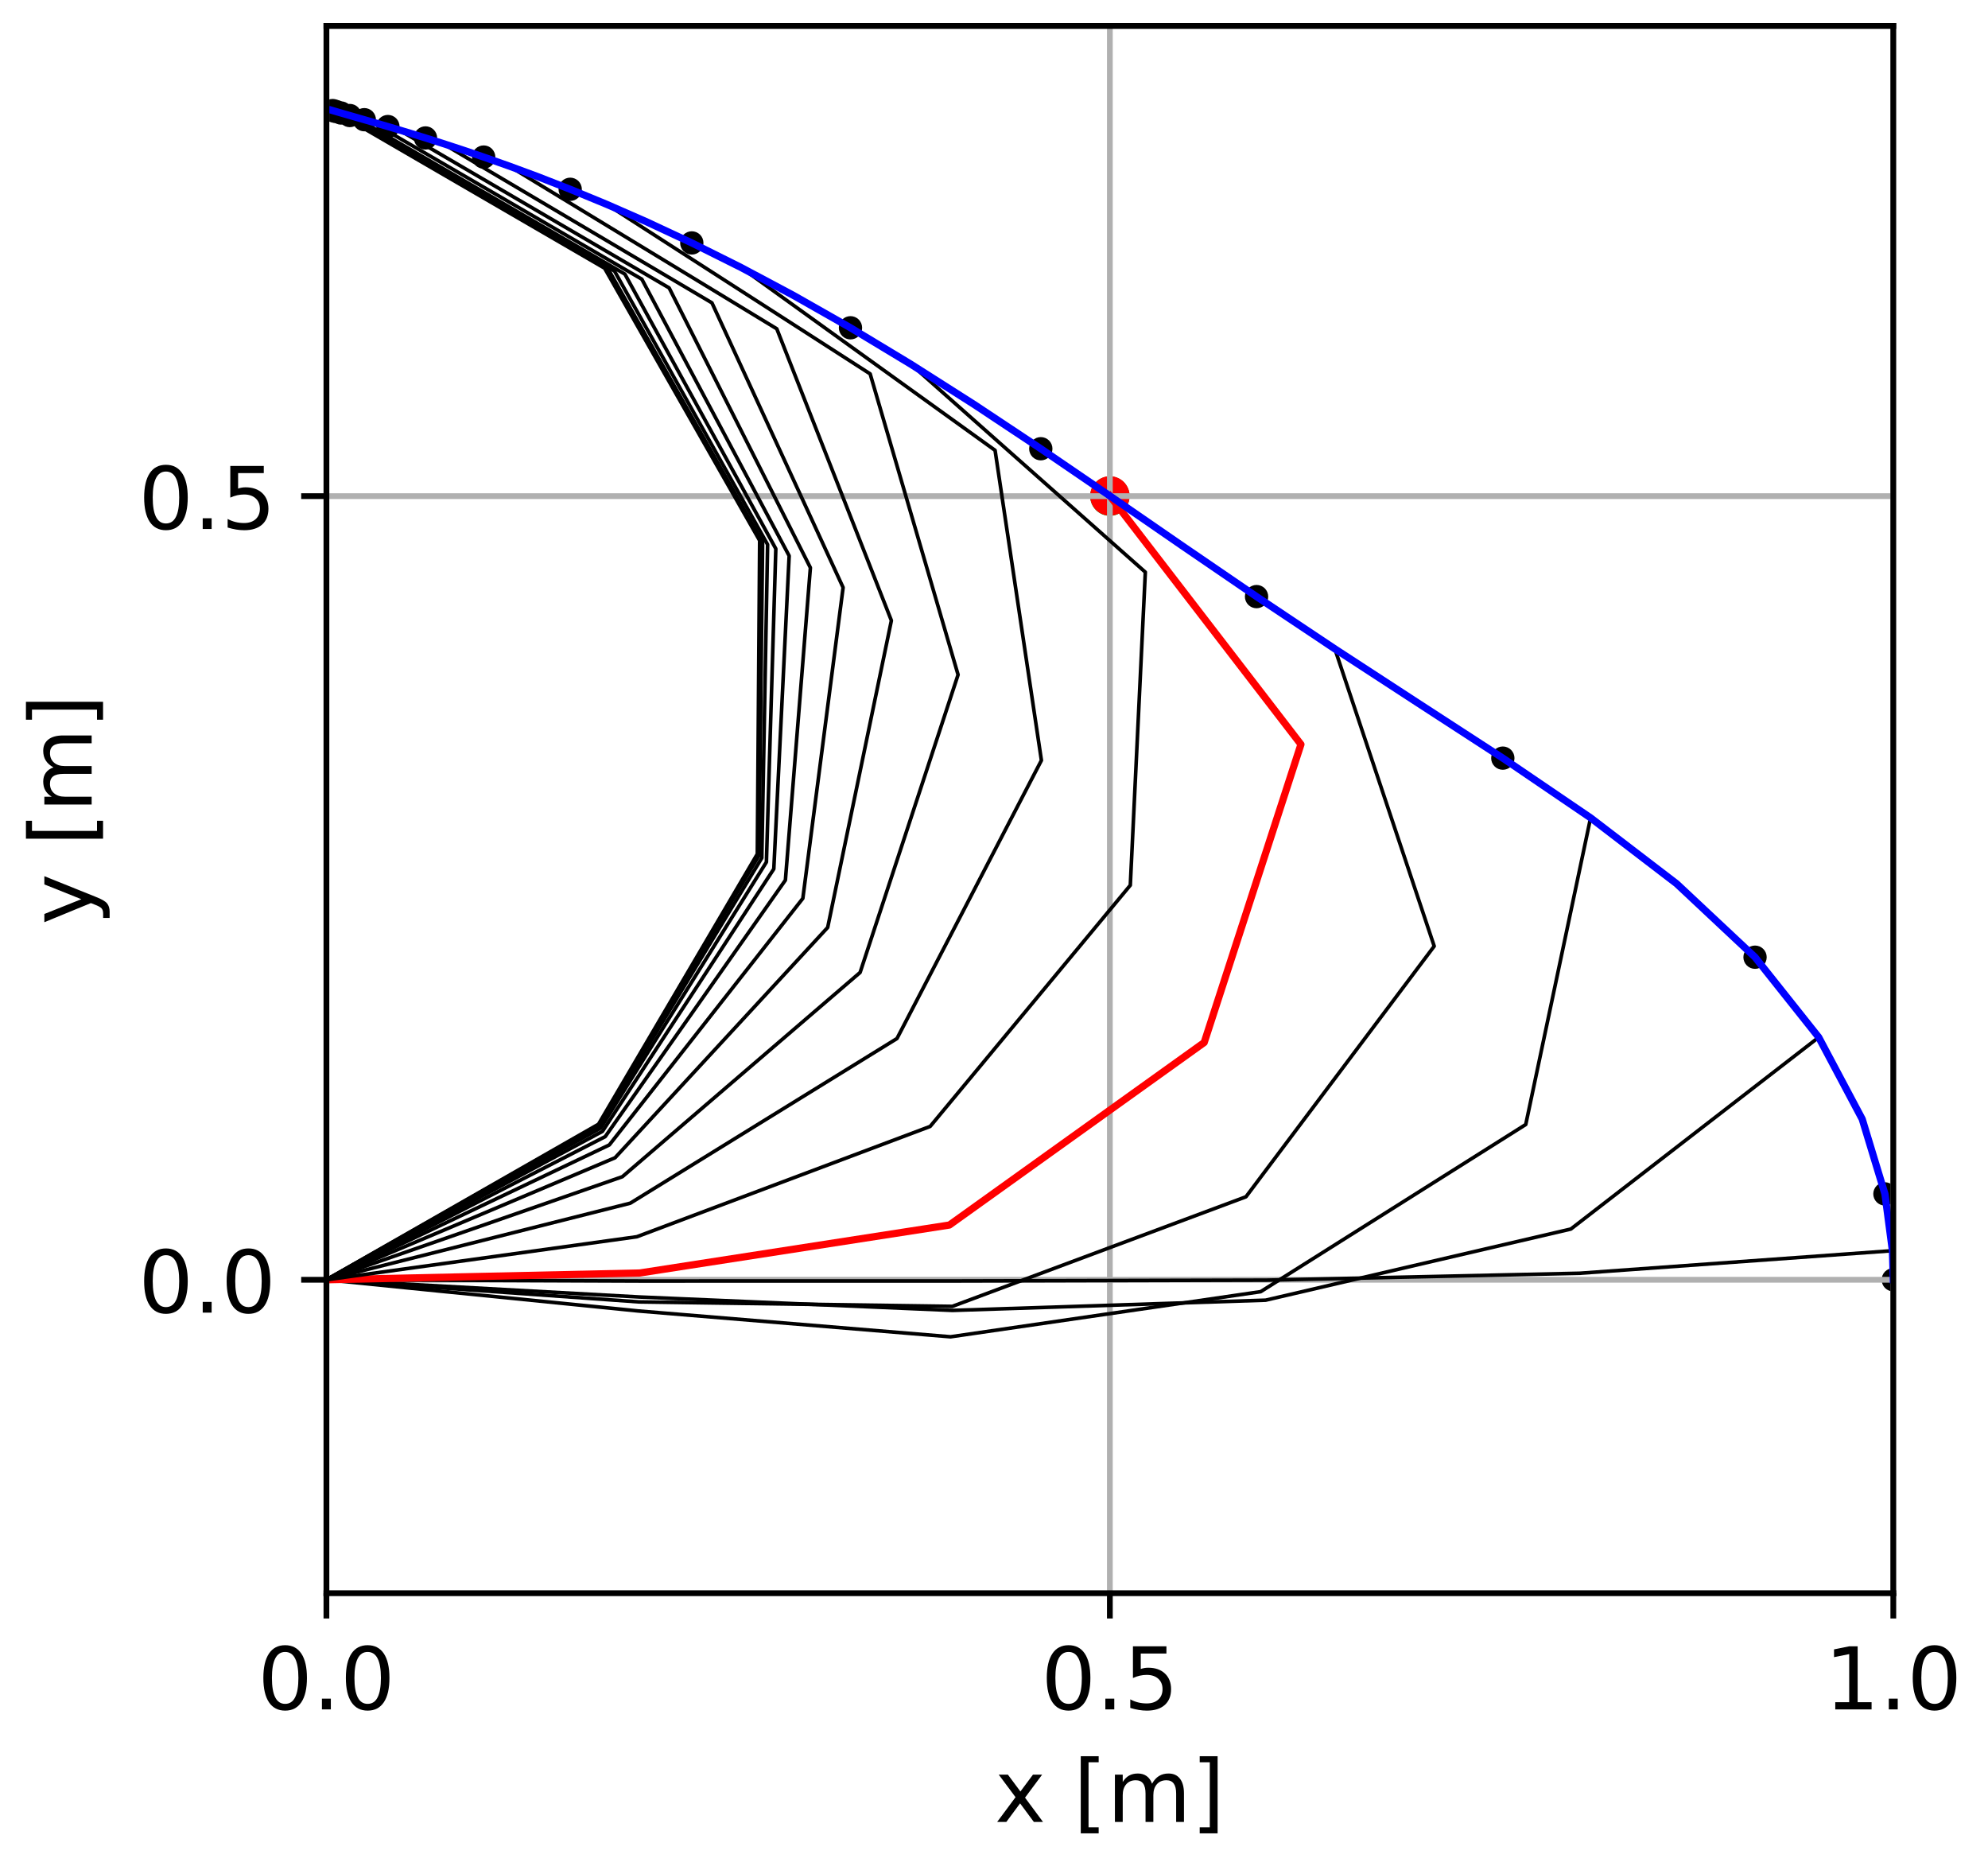 <?xml version="1.0" encoding="utf-8" standalone="no"?>
<!DOCTYPE svg PUBLIC "-//W3C//DTD SVG 1.1//EN"
  "http://www.w3.org/Graphics/SVG/1.1/DTD/svg11.dtd">
<!-- Created with matplotlib (https://matplotlib.org/) -->
<svg height="258.868pt" version="1.1" viewBox="0 0 275.879 258.868" width="275.879pt" xmlns="http://www.w3.org/2000/svg" xmlns:xlink="http://www.w3.org/1999/xlink">
 <defs>
  <style type="text/css">*{stroke-linecap:butt;stroke-linejoin:round;}</style>
 </defs>
 <g id="figure_1">
  <g id="patch_1">
   <path d="M 0 258.868 
L 275.879 258.868 
L 275.879 0 
L 0 0 
z
" style="fill:#ffffff;"/>
  </g>
  <g id="axes_1">
   <g id="patch_2">
    <path d="M 45.297 221.04 
L 262.738 221.04 
L 262.738 3.6 
L 45.297 3.6 
z
" style="fill:#ffffff;"/>
   </g>
   <g id="PathCollection_1">
    <defs>
     <path d="M 0 2.236 
C 0.593 2.236 1.162 2 1.581 1.581 
C 2 1.162 2.236 0.593 2.236 0 
C 2.236 -0.593 2 -1.162 1.581 -1.581 
C 1.162 -2 0.593 -2.236 0 -2.236 
C -0.593 -2.236 -1.162 -2 -1.581 -1.581 
C -2 -1.162 -2.236 -0.593 -2.236 0 
C -2.236 0.593 -2 1.162 -1.581 1.581 
C -1.162 2 -0.593 2.236 0 2.236 
z
" id="mae1413661a" style="stroke:#008000;"/>
    </defs>
    <g clip-path="url(#p954b5f2333)">
     <use style="fill:#008000;stroke:#008000;" x="154.018" xlink:href="#mae1413661a" y="68.832"/>
    </g>
   </g>
   <g id="PathCollection_2">
    <defs>
     <path d="M 0 1.118 
C 0.297 1.118 0.581 1 0.791 0.791 
C 1 0.581 1.118 0.297 1.118 0 
C 1.118 -0.297 1 -0.581 0.791 -0.791 
C 0.581 -1 0.297 -1.118 0 -1.118 
C -0.297 -1.118 -0.581 -1 -0.791 -0.791 
C -1 -0.581 -1.118 -0.297 -1.118 0 
C -1.118 0.297 -1 0.581 -0.791 0.791 
C -0.581 1 -0.297 1.118 0 1.118 
z
" id="me4c287e2e5" style="stroke:#000000;"/>
    </defs>
    <g clip-path="url(#p954b5f2333)">
     <use style="stroke:#000000;" x="262.738" xlink:href="#me4c287e2e5" y="177.552"/>
     <use style="stroke:#000000;" x="261.576" xlink:href="#me4c287e2e5" y="165.641"/>
     <use style="stroke:#000000;" x="243.551" xlink:href="#me4c287e2e5" y="132.8"/>
     <use style="stroke:#000000;" x="208.55" xlink:href="#me4c287e2e5" y="105.182"/>
     <use style="stroke:#000000;" x="174.374" xlink:href="#me4c287e2e5" y="82.771"/>
     <use style="stroke:#000000;" x="144.433" xlink:href="#me4c287e2e5" y="62.257"/>
     <use style="stroke:#000000;" x="118.023" xlink:href="#me4c287e2e5" y="45.476"/>
     <use style="stroke:#000000;" x="96.003" xlink:href="#me4c287e2e5" y="33.703"/>
     <use style="stroke:#000000;" x="79.128" xlink:href="#me4c287e2e5" y="26.262"/>
     <use style="stroke:#000000;" x="67.122" xlink:href="#me4c287e2e5" y="21.791"/>
     <use style="stroke:#000000;" x="59.046" xlink:href="#me4c287e2e5" y="19.139"/>
     <use style="stroke:#000000;" x="53.829" xlink:href="#me4c287e2e5" y="17.558"/>
     <use style="stroke:#000000;" x="50.555" xlink:href="#me4c287e2e5" y="16.606"/>
     <use style="stroke:#000000;" x="48.542" xlink:href="#me4c287e2e5" y="16.029"/>
     <use style="stroke:#000000;" x="47.325" xlink:href="#me4c287e2e5" y="15.678"/>
     <use style="stroke:#000000;" x="46.597" xlink:href="#me4c287e2e5" y="15.466"/>
     <use style="stroke:#000000;" x="46.165" xlink:href="#me4c287e2e5" y="15.339"/>
    </g>
   </g>
   <g id="PathCollection_3">
    <defs>
     <path d="M 0 2.236 
C 0.593 2.236 1.162 2 1.581 1.581 
C 2 1.162 2.236 0.593 2.236 0 
C 2.236 -0.593 2 -1.162 1.581 -1.581 
C 1.162 -2 0.593 -2.236 0 -2.236 
C -0.593 -2.236 -1.162 -2 -1.581 -1.581 
C -2 -1.162 -2.236 -0.593 -2.236 0 
C -2.236 0.593 -2 1.162 -1.581 1.581 
C -1.162 2 -0.593 2.236 0 2.236 
z
" id="mba12177715" style="stroke:#ff0000;"/>
    </defs>
    <g clip-path="url(#p954b5f2333)">
     <use style="fill:#ff0000;stroke:#ff0000;" x="154.022" xlink:href="#mba12177715" y="68.803"/>
    </g>
   </g>
   <g id="matplotlib.axis_1">
    <g id="xtick_1">
     <g id="line2d_1">
      <path clip-path="url(#p954b5f2333)" d="M 45.297 221.04 
L 45.297 3.6 
" style="fill:none;stroke:#b0b0b0;stroke-linecap:square;stroke-width:0.8;"/>
     </g>
     <g id="line2d_2">
      <defs>
       <path d="M 0 0 
L 0 3.5 
" id="m83633348b2" style="stroke:#000000;stroke-width:0.8;"/>
      </defs>
      <g>
       <use style="stroke:#000000;stroke-width:0.8;" x="45.297" xlink:href="#m83633348b2" y="221.04"/>
      </g>
     </g>
     <g id="text_1">
      <!-- 0.0 -->
      <g transform="translate(35.756 237.158)scale(0.12 -0.12)">
       <defs>
        <path d="M 31.781 66.406 
Q 24.172 66.406 20.328 58.906 
Q 16.5 51.422 16.5 36.375 
Q 16.5 21.391 20.328 13.891 
Q 24.172 6.391 31.781 6.391 
Q 39.453 6.391 43.281 13.891 
Q 47.125 21.391 47.125 36.375 
Q 47.125 51.422 43.281 58.906 
Q 39.453 66.406 31.781 66.406 
z
M 31.781 74.219 
Q 44.047 74.219 50.516 64.516 
Q 56.984 54.828 56.984 36.375 
Q 56.984 17.969 50.516 8.266 
Q 44.047 -1.422 31.781 -1.422 
Q 19.531 -1.422 13.062 8.266 
Q 6.594 17.969 6.594 36.375 
Q 6.594 54.828 13.062 64.516 
Q 19.531 74.219 31.781 74.219 
z
" id="DejaVuSans-48"/>
        <path d="M 10.688 12.406 
L 21 12.406 
L 21 0 
L 10.688 0 
z
" id="DejaVuSans-46"/>
       </defs>
       <use xlink:href="#DejaVuSans-48"/>
       <use x="63.623" xlink:href="#DejaVuSans-46"/>
       <use x="95.41" xlink:href="#DejaVuSans-48"/>
      </g>
     </g>
    </g>
    <g id="xtick_2">
     <g id="line2d_3">
      <path clip-path="url(#p954b5f2333)" d="M 154.018 221.04 
L 154.018 3.6 
" style="fill:none;stroke:#b0b0b0;stroke-linecap:square;stroke-width:0.8;"/>
     </g>
     <g id="line2d_4">
      <g>
       <use style="stroke:#000000;stroke-width:0.8;" x="154.018" xlink:href="#m83633348b2" y="221.04"/>
      </g>
     </g>
     <g id="text_2">
      <!-- 0.5 -->
      <g transform="translate(144.476 237.158)scale(0.12 -0.12)">
       <defs>
        <path d="M 10.797 72.906 
L 49.516 72.906 
L 49.516 64.594 
L 19.828 64.594 
L 19.828 46.734 
Q 21.969 47.469 24.109 47.828 
Q 26.266 48.188 28.422 48.188 
Q 40.625 48.188 47.75 41.5 
Q 54.891 34.812 54.891 23.391 
Q 54.891 11.625 47.562 5.094 
Q 40.234 -1.422 26.906 -1.422 
Q 22.312 -1.422 17.547 -0.641 
Q 12.797 0.141 7.719 1.703 
L 7.719 11.625 
Q 12.109 9.234 16.797 8.062 
Q 21.484 6.891 26.703 6.891 
Q 35.156 6.891 40.078 11.328 
Q 45.016 15.766 45.016 23.391 
Q 45.016 31 40.078 35.438 
Q 35.156 39.891 26.703 39.891 
Q 22.75 39.891 18.812 39.016 
Q 14.891 38.141 10.797 36.281 
z
" id="DejaVuSans-53"/>
       </defs>
       <use xlink:href="#DejaVuSans-48"/>
       <use x="63.623" xlink:href="#DejaVuSans-46"/>
       <use x="95.41" xlink:href="#DejaVuSans-53"/>
      </g>
     </g>
    </g>
    <g id="xtick_3">
     <g id="line2d_5">
      <path clip-path="url(#p954b5f2333)" d="M 262.738 221.04 
L 262.738 3.6 
" style="fill:none;stroke:#b0b0b0;stroke-linecap:square;stroke-width:0.8;"/>
     </g>
     <g id="line2d_6">
      <g>
       <use style="stroke:#000000;stroke-width:0.8;" x="262.738" xlink:href="#m83633348b2" y="221.04"/>
      </g>
     </g>
     <g id="text_3">
      <!-- 1.0 -->
      <g transform="translate(253.196 237.158)scale(0.12 -0.12)">
       <defs>
        <path d="M 12.406 8.297 
L 28.516 8.297 
L 28.516 63.922 
L 10.984 60.406 
L 10.984 69.391 
L 28.422 72.906 
L 38.281 72.906 
L 38.281 8.297 
L 54.391 8.297 
L 54.391 0 
L 12.406 0 
z
" id="DejaVuSans-49"/>
       </defs>
       <use xlink:href="#DejaVuSans-49"/>
       <use x="63.623" xlink:href="#DejaVuSans-46"/>
       <use x="95.41" xlink:href="#DejaVuSans-48"/>
      </g>
     </g>
    </g>
    <g id="text_4">
     <!-- x [m] -->
     <g transform="translate(138.033 252.772)scale(0.12 -0.12)">
      <defs>
       <path d="M 54.891 54.688 
L 35.109 28.078 
L 55.906 0 
L 45.312 0 
L 29.391 21.484 
L 13.484 0 
L 2.875 0 
L 24.125 28.609 
L 4.688 54.688 
L 15.281 54.688 
L 29.781 35.203 
L 44.281 54.688 
z
" id="DejaVuSans-120"/>
       <path id="DejaVuSans-32"/>
       <path d="M 8.594 75.984 
L 29.297 75.984 
L 29.297 69 
L 17.578 69 
L 17.578 -6.203 
L 29.297 -6.203 
L 29.297 -13.188 
L 8.594 -13.188 
z
" id="DejaVuSans-91"/>
       <path d="M 52 44.188 
Q 55.375 50.25 60.062 53.125 
Q 64.75 56 71.094 56 
Q 79.641 56 84.281 50.016 
Q 88.922 44.047 88.922 33.016 
L 88.922 0 
L 79.891 0 
L 79.891 32.719 
Q 79.891 40.578 77.094 44.375 
Q 74.312 48.188 68.609 48.188 
Q 61.625 48.188 57.562 43.547 
Q 53.516 38.922 53.516 30.906 
L 53.516 0 
L 44.484 0 
L 44.484 32.719 
Q 44.484 40.625 41.703 44.406 
Q 38.922 48.188 33.109 48.188 
Q 26.219 48.188 22.156 43.531 
Q 18.109 38.875 18.109 30.906 
L 18.109 0 
L 9.078 0 
L 9.078 54.688 
L 18.109 54.688 
L 18.109 46.188 
Q 21.188 51.219 25.484 53.609 
Q 29.781 56 35.688 56 
Q 41.656 56 45.828 52.969 
Q 50 49.953 52 44.188 
z
" id="DejaVuSans-109"/>
       <path d="M 30.422 75.984 
L 30.422 -13.188 
L 9.719 -13.188 
L 9.719 -6.203 
L 21.391 -6.203 
L 21.391 69 
L 9.719 69 
L 9.719 75.984 
z
" id="DejaVuSans-93"/>
      </defs>
      <use xlink:href="#DejaVuSans-120"/>
      <use x="59.18" xlink:href="#DejaVuSans-32"/>
      <use x="90.967" xlink:href="#DejaVuSans-91"/>
      <use x="129.98" xlink:href="#DejaVuSans-109"/>
      <use x="227.393" xlink:href="#DejaVuSans-93"/>
     </g>
    </g>
   </g>
   <g id="matplotlib.axis_2">
    <g id="ytick_1">
     <g id="line2d_7">
      <path clip-path="url(#p954b5f2333)" d="M 45.297 177.552 
L 262.738 177.552 
" style="fill:none;stroke:#b0b0b0;stroke-linecap:square;stroke-width:0.8;"/>
     </g>
     <g id="line2d_8">
      <defs>
       <path d="M 0 0 
L -3.5 0 
" id="m004602b435" style="stroke:#000000;stroke-width:0.8;"/>
      </defs>
      <g>
       <use style="stroke:#000000;stroke-width:0.8;" x="45.297" xlink:href="#m004602b435" y="177.552"/>
      </g>
     </g>
     <g id="text_5">
      <!-- 0.0 -->
      <g transform="translate(19.214 182.111)scale(0.12 -0.12)">
       <use xlink:href="#DejaVuSans-48"/>
       <use x="63.623" xlink:href="#DejaVuSans-46"/>
       <use x="95.41" xlink:href="#DejaVuSans-48"/>
      </g>
     </g>
    </g>
    <g id="ytick_2">
     <g id="line2d_9">
      <path clip-path="url(#p954b5f2333)" d="M 45.297 68.832 
L 262.738 68.832 
" style="fill:none;stroke:#b0b0b0;stroke-linecap:square;stroke-width:0.8;"/>
     </g>
     <g id="line2d_10">
      <g>
       <use style="stroke:#000000;stroke-width:0.8;" x="45.297" xlink:href="#m004602b435" y="68.832"/>
      </g>
     </g>
     <g id="text_6">
      <!-- 0.5 -->
      <g transform="translate(19.214 73.391)scale(0.12 -0.12)">
       <use xlink:href="#DejaVuSans-48"/>
       <use x="63.623" xlink:href="#DejaVuSans-46"/>
       <use x="95.41" xlink:href="#DejaVuSans-53"/>
      </g>
     </g>
    </g>
    <g id="text_7">
     <!-- y [m] -->
     <g transform="translate(12.718 128.304)rotate(-90)scale(0.12 -0.12)">
      <defs>
       <path d="M 32.172 -5.078 
Q 28.375 -14.844 24.75 -17.812 
Q 21.141 -20.797 15.094 -20.797 
L 7.906 -20.797 
L 7.906 -13.281 
L 13.188 -13.281 
Q 16.891 -13.281 18.938 -11.516 
Q 21 -9.766 23.484 -3.219 
L 25.094 0.875 
L 2.984 54.688 
L 12.5 54.688 
L 29.594 11.922 
L 46.688 54.688 
L 56.203 54.688 
z
" id="DejaVuSans-121"/>
      </defs>
      <use xlink:href="#DejaVuSans-121"/>
      <use x="59.18" xlink:href="#DejaVuSans-32"/>
      <use x="90.967" xlink:href="#DejaVuSans-91"/>
      <use x="129.98" xlink:href="#DejaVuSans-109"/>
      <use x="227.393" xlink:href="#DejaVuSans-93"/>
     </g>
    </g>
   </g>
   <g id="line2d_11">
    <path clip-path="url(#p954b5f2333)" d="M 45.297 177.552 
L 88.785 177.722 
L 132.273 177.717 
L 175.761 177.606 
L 219.238 176.646 
L 262.614 173.52 
" style="fill:none;stroke:#000000;stroke-linecap:square;stroke-width:0.5;"/>
   </g>
   <g id="line2d_12">
    <path clip-path="url(#p954b5f2333)" d="M 45.297 177.552 
L 88.72 179.941 
L 132.168 181.804 
L 175.633 180.384 
L 217.986 170.516 
L 252.387 143.912 
" style="fill:none;stroke:#000000;stroke-linecap:square;stroke-width:0.5;"/>
   </g>
   <g id="line2d_13">
    <path clip-path="url(#p954b5f2333)" d="M 45.297 177.552 
L 88.57 181.88 
L 131.91 185.464 
L 174.945 179.205 
L 211.732 156.011 
L 220.73 113.464 
" style="fill:none;stroke:#000000;stroke-linecap:square;stroke-width:0.5;"/>
   </g>
   <g id="line2d_14">
    <path clip-path="url(#p954b5f2333)" d="M 45.297 177.552 
L 88.677 180.624 
L 132.16 181.242 
L 172.904 166.039 
L 199.027 131.271 
L 185.242 90.025 
" style="fill:none;stroke:#000000;stroke-linecap:square;stroke-width:0.5;"/>
   </g>
   <g id="line2d_15">
    <path clip-path="url(#p954b5f2333)" d="M 45.297 177.552 
L 88.775 176.613 
L 131.751 169.957 
L 167.108 144.638 
L 180.535 103.274 
L 154.022 68.803 
" style="fill:none;stroke:#ff0000;stroke-linecap:square;"/>
   </g>
   <g id="line2d_16">
    <path clip-path="url(#p954b5f2333)" d="M 45.297 177.552 
L 88.374 171.584 
L 129.08 156.279 
L 156.855 122.816 
L 158.939 79.378 
L 126.398 50.528 
" style="fill:none;stroke:#000000;stroke-linecap:square;stroke-width:0.5;"/>
   </g>
   <g id="line2d_17">
    <path clip-path="url(#p954b5f2333)" d="M 45.297 177.552 
L 87.467 166.926 
L 124.473 144.084 
L 144.519 105.491 
L 138.09 62.481 
L 102.788 37.085 
" style="fill:none;stroke:#000000;stroke-linecap:square;stroke-width:0.5;"/>
   </g>
   <g id="line2d_18">
    <path clip-path="url(#p954b5f2333)" d="M 45.297 177.552 
L 86.368 163.254 
L 119.358 134.92 
L 132.955 93.612 
L 120.753 51.871 
L 84.179 28.344 
" style="fill:none;stroke:#000000;stroke-linecap:square;stroke-width:0.5;"/>
   </g>
   <g id="line2d_19">
    <path clip-path="url(#p954b5f2333)" d="M 45.297 177.552 
L 85.355 160.623 
L 114.859 128.674 
L 123.699 86.094 
L 107.796 45.618 
L 70.634 23.031 
" style="fill:none;stroke:#000000;stroke-linecap:square;stroke-width:0.5;"/>
   </g>
   <g id="line2d_20">
    <path clip-path="url(#p954b5f2333)" d="M 45.297 177.552 
L 84.557 158.846 
L 111.412 124.641 
L 117 81.513 
L 98.798 42.018 
L 61.369 19.875 
" style="fill:none;stroke:#000000;stroke-linecap:square;stroke-width:0.5;"/>
   </g>
   <g id="line2d_21">
    <path clip-path="url(#p954b5f2333)" d="M 45.297 177.552 
L 83.986 157.693 
L 108.991 122.112 
L 112.459 78.763 
L 92.857 39.943 
L 55.312 17.998 
" style="fill:none;stroke:#000000;stroke-linecap:square;stroke-width:0.5;"/>
   </g>
   <g id="line2d_22">
    <path clip-path="url(#p954b5f2333)" d="M 45.297 177.552 
L 83.603 156.964 
L 107.383 120.554 
L 109.515 77.118 
L 89.069 38.736 
L 51.477 16.872 
" style="fill:none;stroke:#000000;stroke-linecap:square;stroke-width:0.5;"/>
   </g>
   <g id="line2d_23">
    <path clip-path="url(#p954b5f2333)" d="M 45.297 177.552 
L 83.357 156.512 
L 106.357 119.604 
L 107.662 76.136 
L 86.714 38.026 
L 49.106 16.19 
" style="fill:none;stroke:#000000;stroke-linecap:square;stroke-width:0.5;"/>
   </g>
   <g id="line2d_24">
    <path clip-path="url(#p954b5f2333)" d="M 45.297 177.552 
L 83.203 156.237 
L 105.718 119.031 
L 106.522 75.55 
L 85.277 37.605 
L 47.664 15.776 
" style="fill:none;stroke:#000000;stroke-linecap:square;stroke-width:0.5;"/>
   </g>
   <g id="line2d_25">
    <path clip-path="url(#p954b5f2333)" d="M 45.297 177.552 
L 83.109 156.07 
L 105.329 118.687 
L 105.831 75.202 
L 84.411 37.355 
L 46.799 15.526 
" style="fill:none;stroke:#000000;stroke-linecap:square;stroke-width:0.5;"/>
   </g>
   <g id="line2d_26">
    <path clip-path="url(#p954b5f2333)" d="M 45.297 177.552 
L 83.053 155.971 
L 105.094 118.482 
L 105.418 74.995 
L 83.895 37.207 
L 46.284 15.374 
" style="fill:none;stroke:#000000;stroke-linecap:square;stroke-width:0.5;"/>
   </g>
   <g id="line2d_27">
    <path clip-path="url(#p954b5f2333)" d="M 262.738 177.552 
L 262.738 177.552 
L 262.614 173.52 
L 261.576 165.641 
L 258.424 155.266 
L 252.387 143.912 
L 243.551 132.8 
L 232.672 122.604 
L 220.73 113.464 
L 208.55 105.182 
L 196.645 97.452 
L 185.242 90.025 
L 174.374 82.771 
L 163.989 75.675 
L 154.022 68.803 
L 144.433 62.257 
L 135.216 56.138 
L 126.398 50.528 
L 118.023 45.476 
L 110.138 40.999 
L 102.788 37.085 
L 96.003 33.703 
L 89.799 30.806 
L 84.179 28.344 
L 79.128 26.262 
L 74.624 24.506 
L 70.634 23.031 
L 67.122 21.791 
L 64.048 20.75 
L 61.369 19.875 
L 59.046 19.139 
L 57.039 18.52 
L 55.312 17.998 
L 53.829 17.558 
L 52.56 17.186 
L 51.477 16.872 
L 50.555 16.606 
L 49.771 16.381 
L 49.106 16.19 
L 48.542 16.029 
L 48.066 15.892 
L 47.664 15.776 
L 47.325 15.678 
L 47.039 15.596 
L 46.799 15.526 
L 46.597 15.466 
L 46.427 15.416 
L 46.284 15.374 
L 46.165 15.339 
L 46.065 15.309 
" style="fill:none;stroke:#0000ff;stroke-linecap:square;"/>
   </g>
   <g id="patch_3">
    <path d="M 45.297 221.04 
L 45.297 3.6 
" style="fill:none;stroke:#000000;stroke-linecap:square;stroke-linejoin:miter;stroke-width:0.8;"/>
   </g>
   <g id="patch_4">
    <path d="M 262.738 221.04 
L 262.738 3.6 
" style="fill:none;stroke:#000000;stroke-linecap:square;stroke-linejoin:miter;stroke-width:0.8;"/>
   </g>
   <g id="patch_5">
    <path d="M 45.297 221.04 
L 262.738 221.04 
" style="fill:none;stroke:#000000;stroke-linecap:square;stroke-linejoin:miter;stroke-width:0.8;"/>
   </g>
   <g id="patch_6">
    <path d="M 45.297 3.6 
L 262.738 3.6 
" style="fill:none;stroke:#000000;stroke-linecap:square;stroke-linejoin:miter;stroke-width:0.8;"/>
   </g>
  </g>
 </g>
 <defs>
  <clipPath id="p954b5f2333">
   <rect height="217.44" width="217.44" x="45.297" y="3.6"/>
  </clipPath>
 </defs>
</svg>
